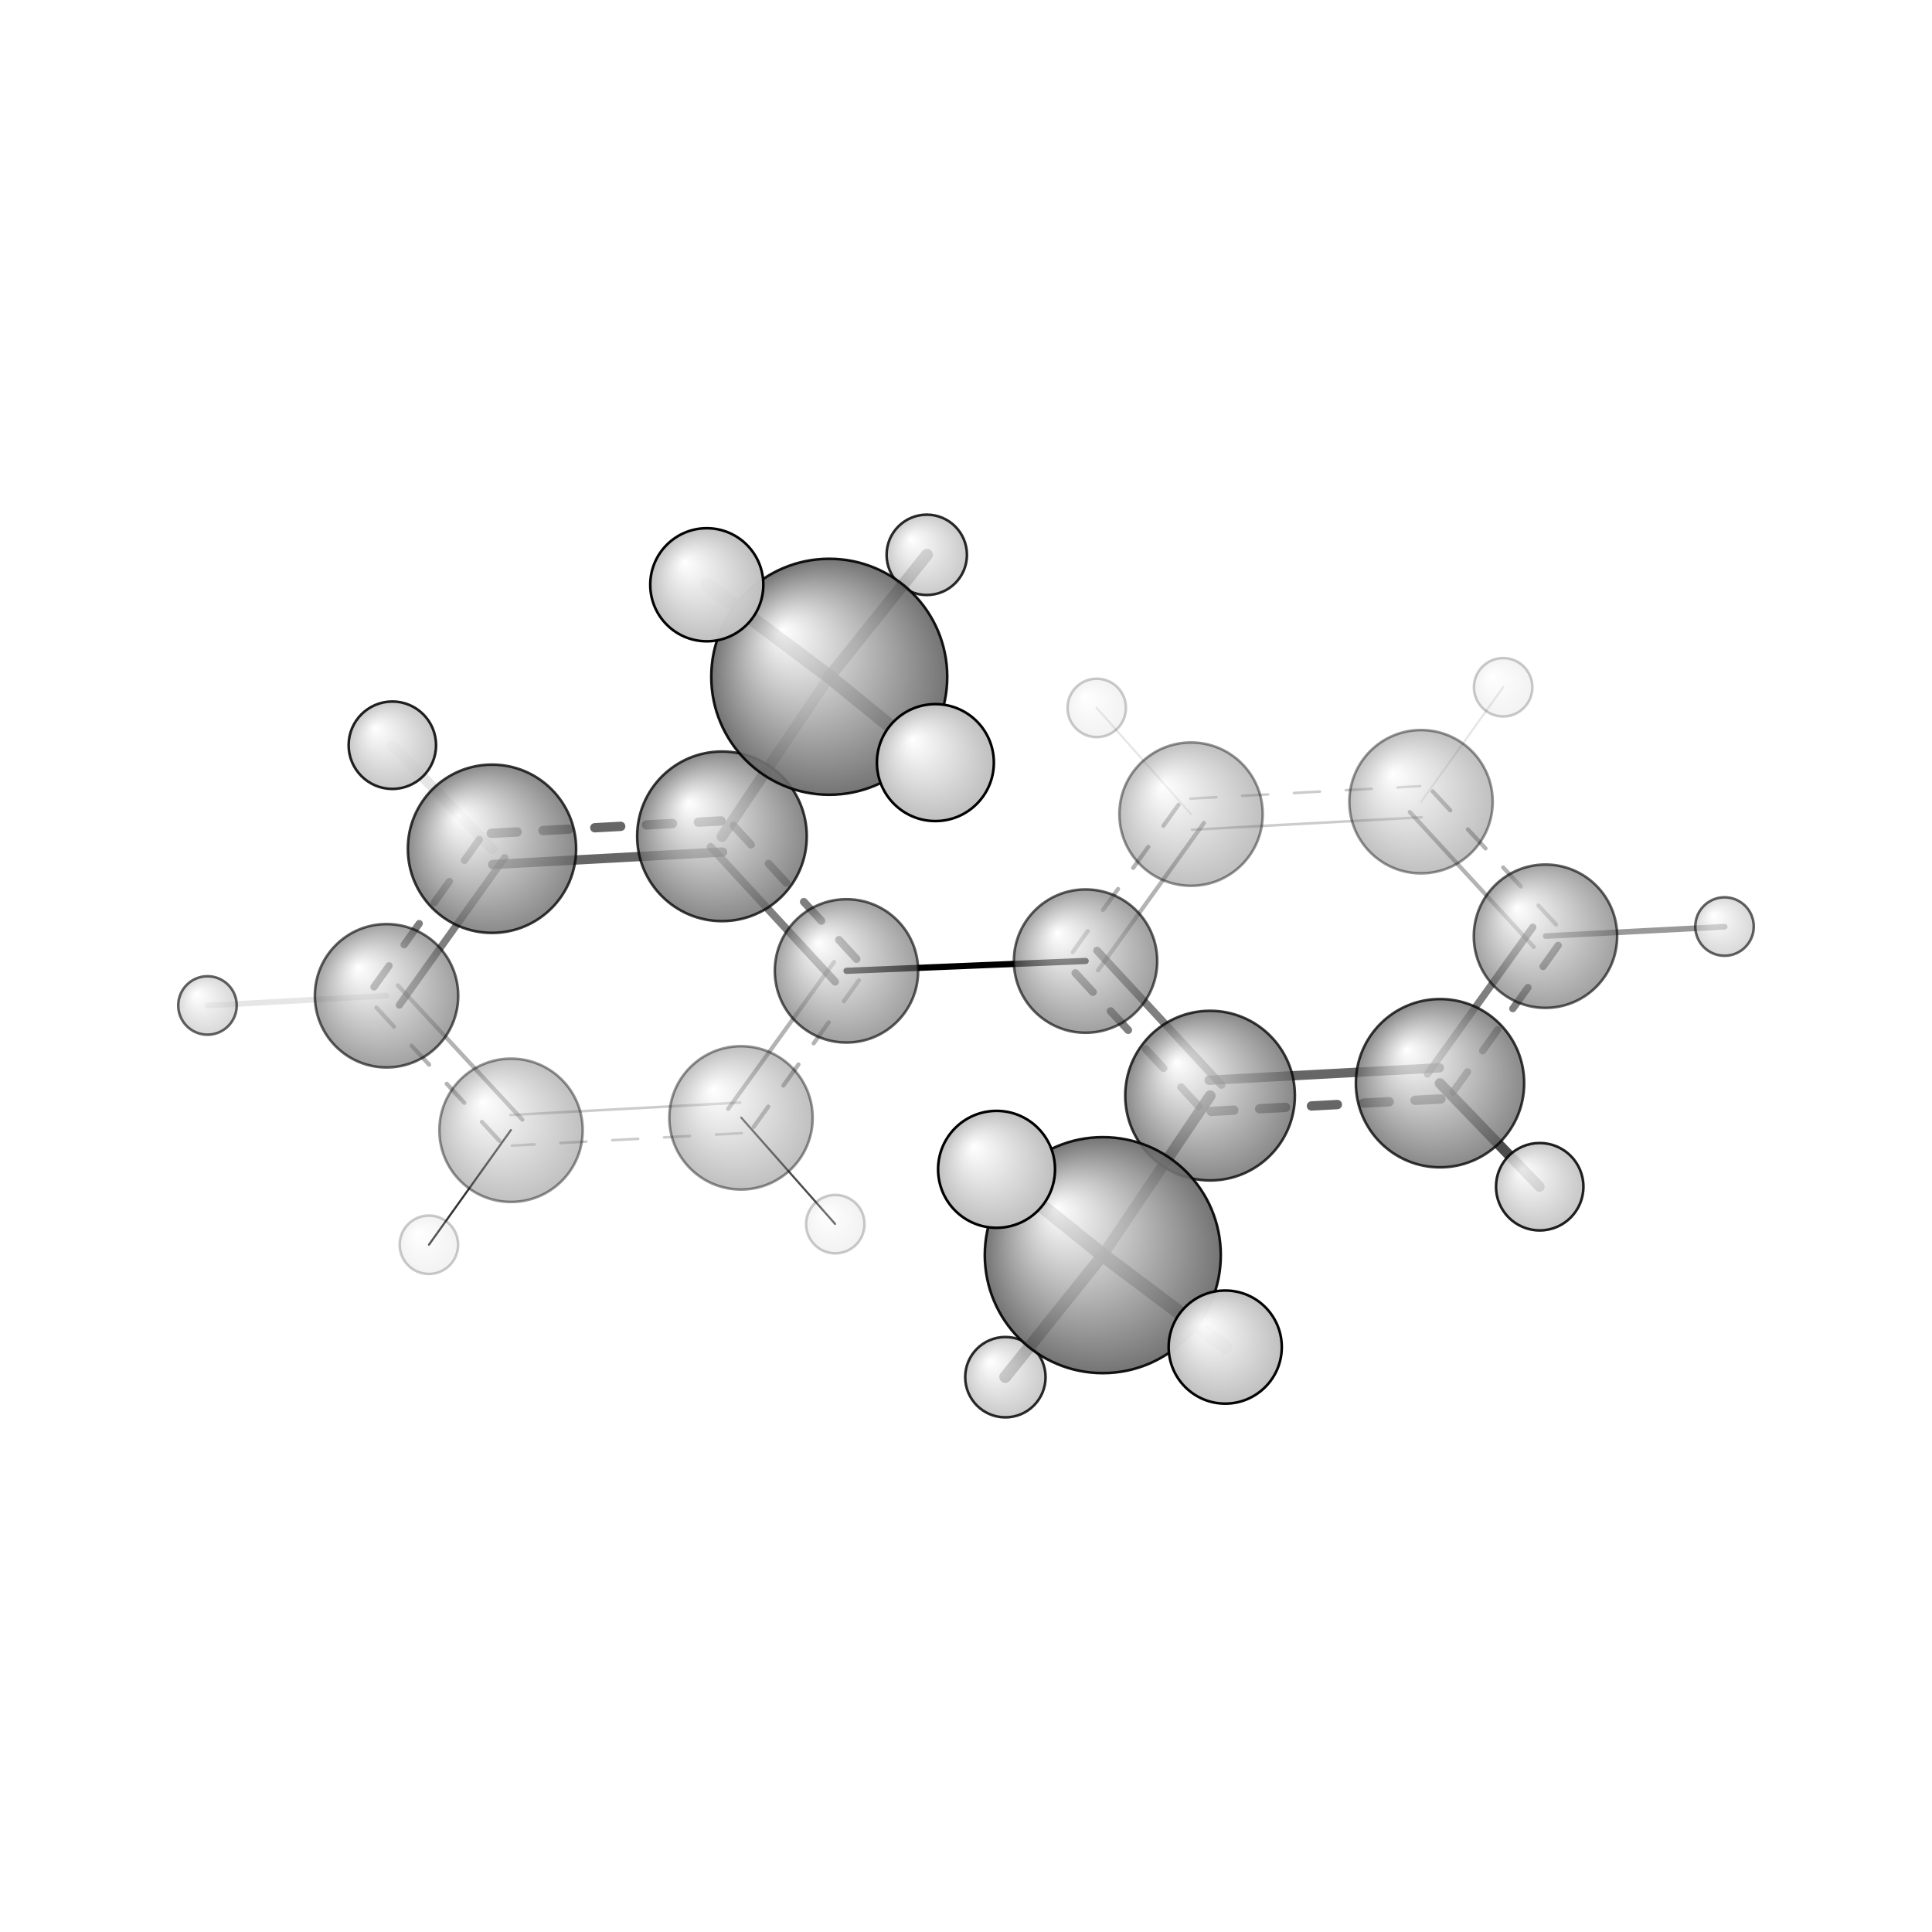 <?xml version="1.0"?>
<svg version="1.1" id="topsvg"
xmlns="http://www.w3.org/2000/svg" xmlns:xlink="http://www.w3.org/1999/xlink"
xmlns:cml="http://www.xml-cml.org/schema" x="0" y="0" width="1024px" height="1024px" viewBox="0 0 100 100">
<title>11797 - Open Babel Depiction</title>
<rect x="0" y="0" width="100" height="100" fill="white"/>
<defs>
<radialGradient id='radialffffff666666' cx='50%' cy='50%' r='50%' fx='30%' fy='30%'>
  <stop offset=' 0%' stop-color="rgb(255,255,255)"  stop-opacity='1.0'/>
  <stop offset='100%' stop-color="rgb(102,102,102)"  stop-opacity ='1.0'/>
</radialGradient>
<radialGradient id='radialffffffbfbfbf' cx='50%' cy='50%' r='50%' fx='30%' fy='30%'>
  <stop offset=' 0%' stop-color="rgb(255,255,255)"  stop-opacity='1.0'/>
  <stop offset='100%' stop-color="rgb(191,191,191)"  stop-opacity ='1.0'/>
</radialGradient>
</defs>
<g transform="translate(0,0)">
<svg width="100" height="100" x="0" y="0" viewBox="0 0 372.47 238.541"
font-family="sans-serif" stroke="rgb(0,0,0)" stroke-width="2"  stroke-linecap="round">
<line x1="163.2" y1="120.2" x2="209.3" y2="118.3" opacity="1.0" stroke="rgb(0,0,0)"  stroke-width="1.2"/>
<line x1="139.2" y1="94.3" x2="159.9" y2="63.5" opacity="0.4" stroke="rgb(0,0,0)"  stroke-width="2.1"/>
<line x1="233.3" y1="144.3" x2="212.6" y2="175.0" opacity="0.7" stroke="rgb(0,0,0)"  stroke-width="2.1"/>
<line x1="142.9" y1="148.5" x2="161.0" y2="169.0" opacity="0.7" stroke="rgb(0,0,0)"  stroke-width="0.4"/>
<line x1="229.6" y1="90.0" x2="211.4" y2="69.5" opacity="0.1" stroke="rgb(0,0,0)"  stroke-width="0.4"/>
<line x1="94.9" y1="96.7" x2="75.6" y2="76.7" opacity="0.1" stroke="rgb(0,0,0)"  stroke-width="2.0"/>
<line x1="277.6" y1="141.9" x2="296.8" y2="161.8" opacity="0.7" stroke="rgb(0,0,0)"  stroke-width="2.0"/>
<line x1="159.9" y1="63.5" x2="178.7" y2="40.0" opacity="0.7" stroke="rgb(0,0,0)"  stroke-width="2.3"/>
<line x1="159.9" y1="63.5" x2="136.3" y2="45.8" opacity="0.8" stroke="rgb(0,0,0)"  stroke-width="2.7"/>
<line x1="159.9" y1="63.5" x2="180.3" y2="80.1" opacity="0.9" stroke="rgb(0,0,0)"  stroke-width="2.7"/>
<line x1="212.6" y1="175.0" x2="236.2" y2="192.7" opacity="0.9" stroke="rgb(0,0,0)"  stroke-width="2.7"/>
<line x1="212.6" y1="175.0" x2="192.1" y2="158.5" opacity="0.9" stroke="rgb(0,0,0)"  stroke-width="2.7"/>
<line x1="212.6" y1="175.0" x2="193.8" y2="198.5" opacity="0.9" stroke="rgb(0,0,0)"  stroke-width="2.3"/>
<line x1="98.5" y1="150.9" x2="82.7" y2="173.0" opacity="0.8" stroke="rgb(0,0,0)"  stroke-width="0.4"/>
<line x1="274.0" y1="87.6" x2="289.8" y2="65.5" opacity="0.1" stroke="rgb(0,0,0)"  stroke-width="0.4"/>
<line x1="74.5" y1="125.0" x2="40.0" y2="126.9" opacity="0.1" stroke="rgb(0,0,0)"  stroke-width="1.1"/>
<line x1="298.0" y1="113.5" x2="332.5" y2="111.7" opacity="0.4" stroke="rgb(0,0,0)"  stroke-width="1.1"/>
<line x1="160.8" y1="118.5" x2="140.4" y2="146.8" opacity="0.3" stroke="rgb(0,0,0)"  stroke-width="0.8"/>
<line x1="165.6" y1="122.0" x2="145.3" y2="150.3" opacity="0.3" stroke="rgb(0,0,0)"  stroke-width="0.8" stroke-dasharray="5.0,5.0"/>
<line x1="142.7" y1="145.6" x2="98.4" y2="148.0" opacity="0.2" stroke="rgb(0,0,0)"  stroke-width="0.5"/>
<line x1="143.0" y1="151.5" x2="98.7" y2="153.9" opacity="0.2" stroke="rgb(0,0,0)"  stroke-width="0.5" stroke-dasharray="5.0,5.0"/>
<line x1="100.7" y1="148.9" x2="76.7" y2="123.0" opacity="0.3" stroke="rgb(0,0,0)"  stroke-width="0.8"/>
<line x1="96.3" y1="153.0" x2="72.3" y2="127.0" opacity="0.3" stroke="rgb(0,0,0)"  stroke-width="0.8" stroke-dasharray="5.0,5.0"/>
<line x1="77.0" y1="126.8" x2="97.3" y2="98.4" opacity="0.5" stroke="rgb(0,0,0)"  stroke-width="1.4"/>
<line x1="72.1" y1="123.3" x2="92.4" y2="94.9" opacity="0.5" stroke="rgb(0,0,0)"  stroke-width="1.4" stroke-dasharray="5.0,5.0"/>
<line x1="95.0" y1="99.7" x2="139.3" y2="97.3" opacity="0.6" stroke="rgb(0,0,0)"  stroke-width="1.8"/>
<line x1="94.7" y1="93.7" x2="139.0" y2="91.3" opacity="0.6" stroke="rgb(0,0,0)"  stroke-width="1.8" stroke-dasharray="5.0,5.0"/>
<line x1="137.0" y1="96.3" x2="161.0" y2="122.3" opacity="0.5" stroke="rgb(0,0,0)"  stroke-width="1.5"/>
<line x1="141.4" y1="92.2" x2="165.4" y2="118.2" opacity="0.5" stroke="rgb(0,0,0)"  stroke-width="1.5" stroke-dasharray="5.0,5.0"/>
<line x1="211.7" y1="120.1" x2="232.1" y2="91.7" opacity="0.3" stroke="rgb(0,0,0)"  stroke-width="0.8"/>
<line x1="206.8" y1="116.6" x2="227.2" y2="88.2" opacity="0.3" stroke="rgb(0,0,0)"  stroke-width="0.8" stroke-dasharray="5.0,5.0"/>
<line x1="229.8" y1="93.0" x2="274.1" y2="90.6" opacity="0.2" stroke="rgb(0,0,0)"  stroke-width="0.5"/>
<line x1="229.5" y1="87.0" x2="273.8" y2="84.6" opacity="0.2" stroke="rgb(0,0,0)"  stroke-width="0.5" stroke-dasharray="5.0,5.0"/>
<line x1="271.8" y1="89.6" x2="295.7" y2="115.6" opacity="0.3" stroke="rgb(0,0,0)"  stroke-width="0.8"/>
<line x1="276.2" y1="85.6" x2="300.2" y2="111.5" opacity="0.3" stroke="rgb(0,0,0)"  stroke-width="0.8" stroke-dasharray="5.0,5.0"/>
<line x1="295.5" y1="111.8" x2="275.2" y2="140.1" opacity="0.5" stroke="rgb(0,0,0)"  stroke-width="1.4"/>
<line x1="300.4" y1="115.3" x2="280.1" y2="143.6" opacity="0.5" stroke="rgb(0,0,0)"  stroke-width="1.4" stroke-dasharray="5.0,5.0"/>
<line x1="277.5" y1="138.9" x2="233.1" y2="141.3" opacity="0.6" stroke="rgb(0,0,0)"  stroke-width="1.8"/>
<line x1="277.8" y1="144.9" x2="233.5" y2="147.3" opacity="0.6" stroke="rgb(0,0,0)"  stroke-width="1.8" stroke-dasharray="5.0,5.0"/>
<line x1="235.5" y1="142.2" x2="211.5" y2="116.3" opacity="0.5" stroke="rgb(0,0,0)"  stroke-width="1.5"/>
<line x1="231.1" y1="146.3" x2="207.1" y2="120.4" opacity="0.5" stroke="rgb(0,0,0)"  stroke-width="1.5" stroke-dasharray="5.0,5.0"/>
<circle cx="289.793" cy="65.532" r="5.636" opacity="0.2" style="stroke:black;stroke-width:0.5;fill:url(#radialffffffbfbfbf)"/>
<circle cx="82.686" cy="173.012" r="5.636" opacity="0.2" style="stroke:black;stroke-width:0.5;fill:url(#radialffffffbfbfbf)"/>
<circle cx="211.439" cy="69.511" r="5.636" opacity="0.2" style="stroke:black;stroke-width:0.5;fill:url(#radialffffffbfbfbf)"/>
<circle cx="161.037" cy="169.033" r="5.636" opacity="0.2" style="stroke:black;stroke-width:0.5;fill:url(#radialffffffbfbfbf)"/>
<circle cx="273.957" cy="87.595" r="13.818" opacity="0.407" style="stroke:black;stroke-width:0.5;fill:url(#radialffffff666666)"/>
<circle cx="98.523" cy="150.946" r="13.818" opacity="0.407" style="stroke:black;stroke-width:0.5;fill:url(#radialffffff666666)"/>
<circle cx="229.622" cy="89.992" r="13.818" opacity="0.413" style="stroke:black;stroke-width:0.5;fill:url(#radialffffff666666)"/>
<circle cx="142.855" cy="148.549" r="13.818" opacity="0.413" style="stroke:black;stroke-width:0.5;fill:url(#radialffffff666666)"/>
<circle cx="40" cy="126.878" r="5.636" opacity="0.609" style="stroke:black;stroke-width:0.5;fill:url(#radialffffffbfbfbf)"/>
<circle cx="332.47" cy="111.66" r="5.636" opacity="0.609" style="stroke:black;stroke-width:0.5;fill:url(#radialffffffbfbfbf)"/>
<circle cx="74.522" cy="125.007" r="13.818" opacity="0.612" style="stroke:black;stroke-width:0.5;fill:url(#radialffffff666666)"/>
<circle cx="297.952" cy="113.528" r="13.818" opacity="0.612" style="stroke:black;stroke-width:0.5;fill:url(#radialffffff666666)"/>
<circle cx="163.192" cy="120.213" r="13.818" opacity="0.619" style="stroke:black;stroke-width:0.5;fill:url(#radialffffff666666)"/>
<circle cx="209.284" cy="118.325" r="13.818" opacity="0.619" style="stroke:black;stroke-width:0.5;fill:url(#radialffffff666666)"/>
<circle cx="94.852" cy="96.667" r="16.223" opacity="0.766" style="stroke:black;stroke-width:0.5;fill:url(#radialffffff666666)"/>
<circle cx="277.621" cy="141.865" r="16.223" opacity="0.766" style="stroke:black;stroke-width:0.5;fill:url(#radialffffff666666)"/>
<circle cx="139.188" cy="94.27" r="16.352" opacity="0.769" style="stroke:black;stroke-width:0.5;fill:url(#radialffffff666666)"/>
<circle cx="233.289" cy="144.262" r="16.354" opacity="0.769" style="stroke:black;stroke-width:0.5;fill:url(#radialffffff666666)"/>
<circle cx="178.672" cy="40" r="7.745" opacity="0.829" style="stroke:black;stroke-width:0.5;fill:url(#radialffffffbfbfbf)"/>
<circle cx="193.827" cy="198.541" r="7.746" opacity="0.829" style="stroke:black;stroke-width:0.5;fill:url(#radialffffffbfbfbf)"/>
<circle cx="75.639" cy="76.705" r="8.427" opacity="0.865" style="stroke:black;stroke-width:0.5;fill:url(#radialffffffbfbfbf)"/>
<circle cx="296.841" cy="161.823" r="8.427" opacity="0.865" style="stroke:black;stroke-width:0.5;fill:url(#radialffffffbfbfbf)"/>
<circle cx="159.872" cy="63.511" r="22.748" opacity="0.907" style="stroke:black;stroke-width:0.5;fill:url(#radialffffff666666)"/>
<circle cx="212.608" cy="175.014" r="22.75" opacity="0.907" style="stroke:black;stroke-width:0.5;fill:url(#radialffffff666666)"/>
<circle cx="136.262" cy="45.771" r="10.901" opacity="0.983" style="stroke:black;stroke-width:0.5;fill:url(#radialffffffbfbfbf)"/>
<circle cx="236.211" cy="192.738" r="10.904" opacity="0.983" style="stroke:black;stroke-width:0.5;fill:url(#radialffffffbfbfbf)"/>
<circle cx="192.127" cy="158.471" r="11.272" opacity="1" style="stroke:black;stroke-width:0.5;fill:url(#radialffffffbfbfbf)"/>
<circle cx="180.333" cy="80.057" r="11.273" opacity="1" style="stroke:black;stroke-width:0.5;fill:url(#radialffffffbfbfbf)"/>
</svg>
</g>
</svg>

